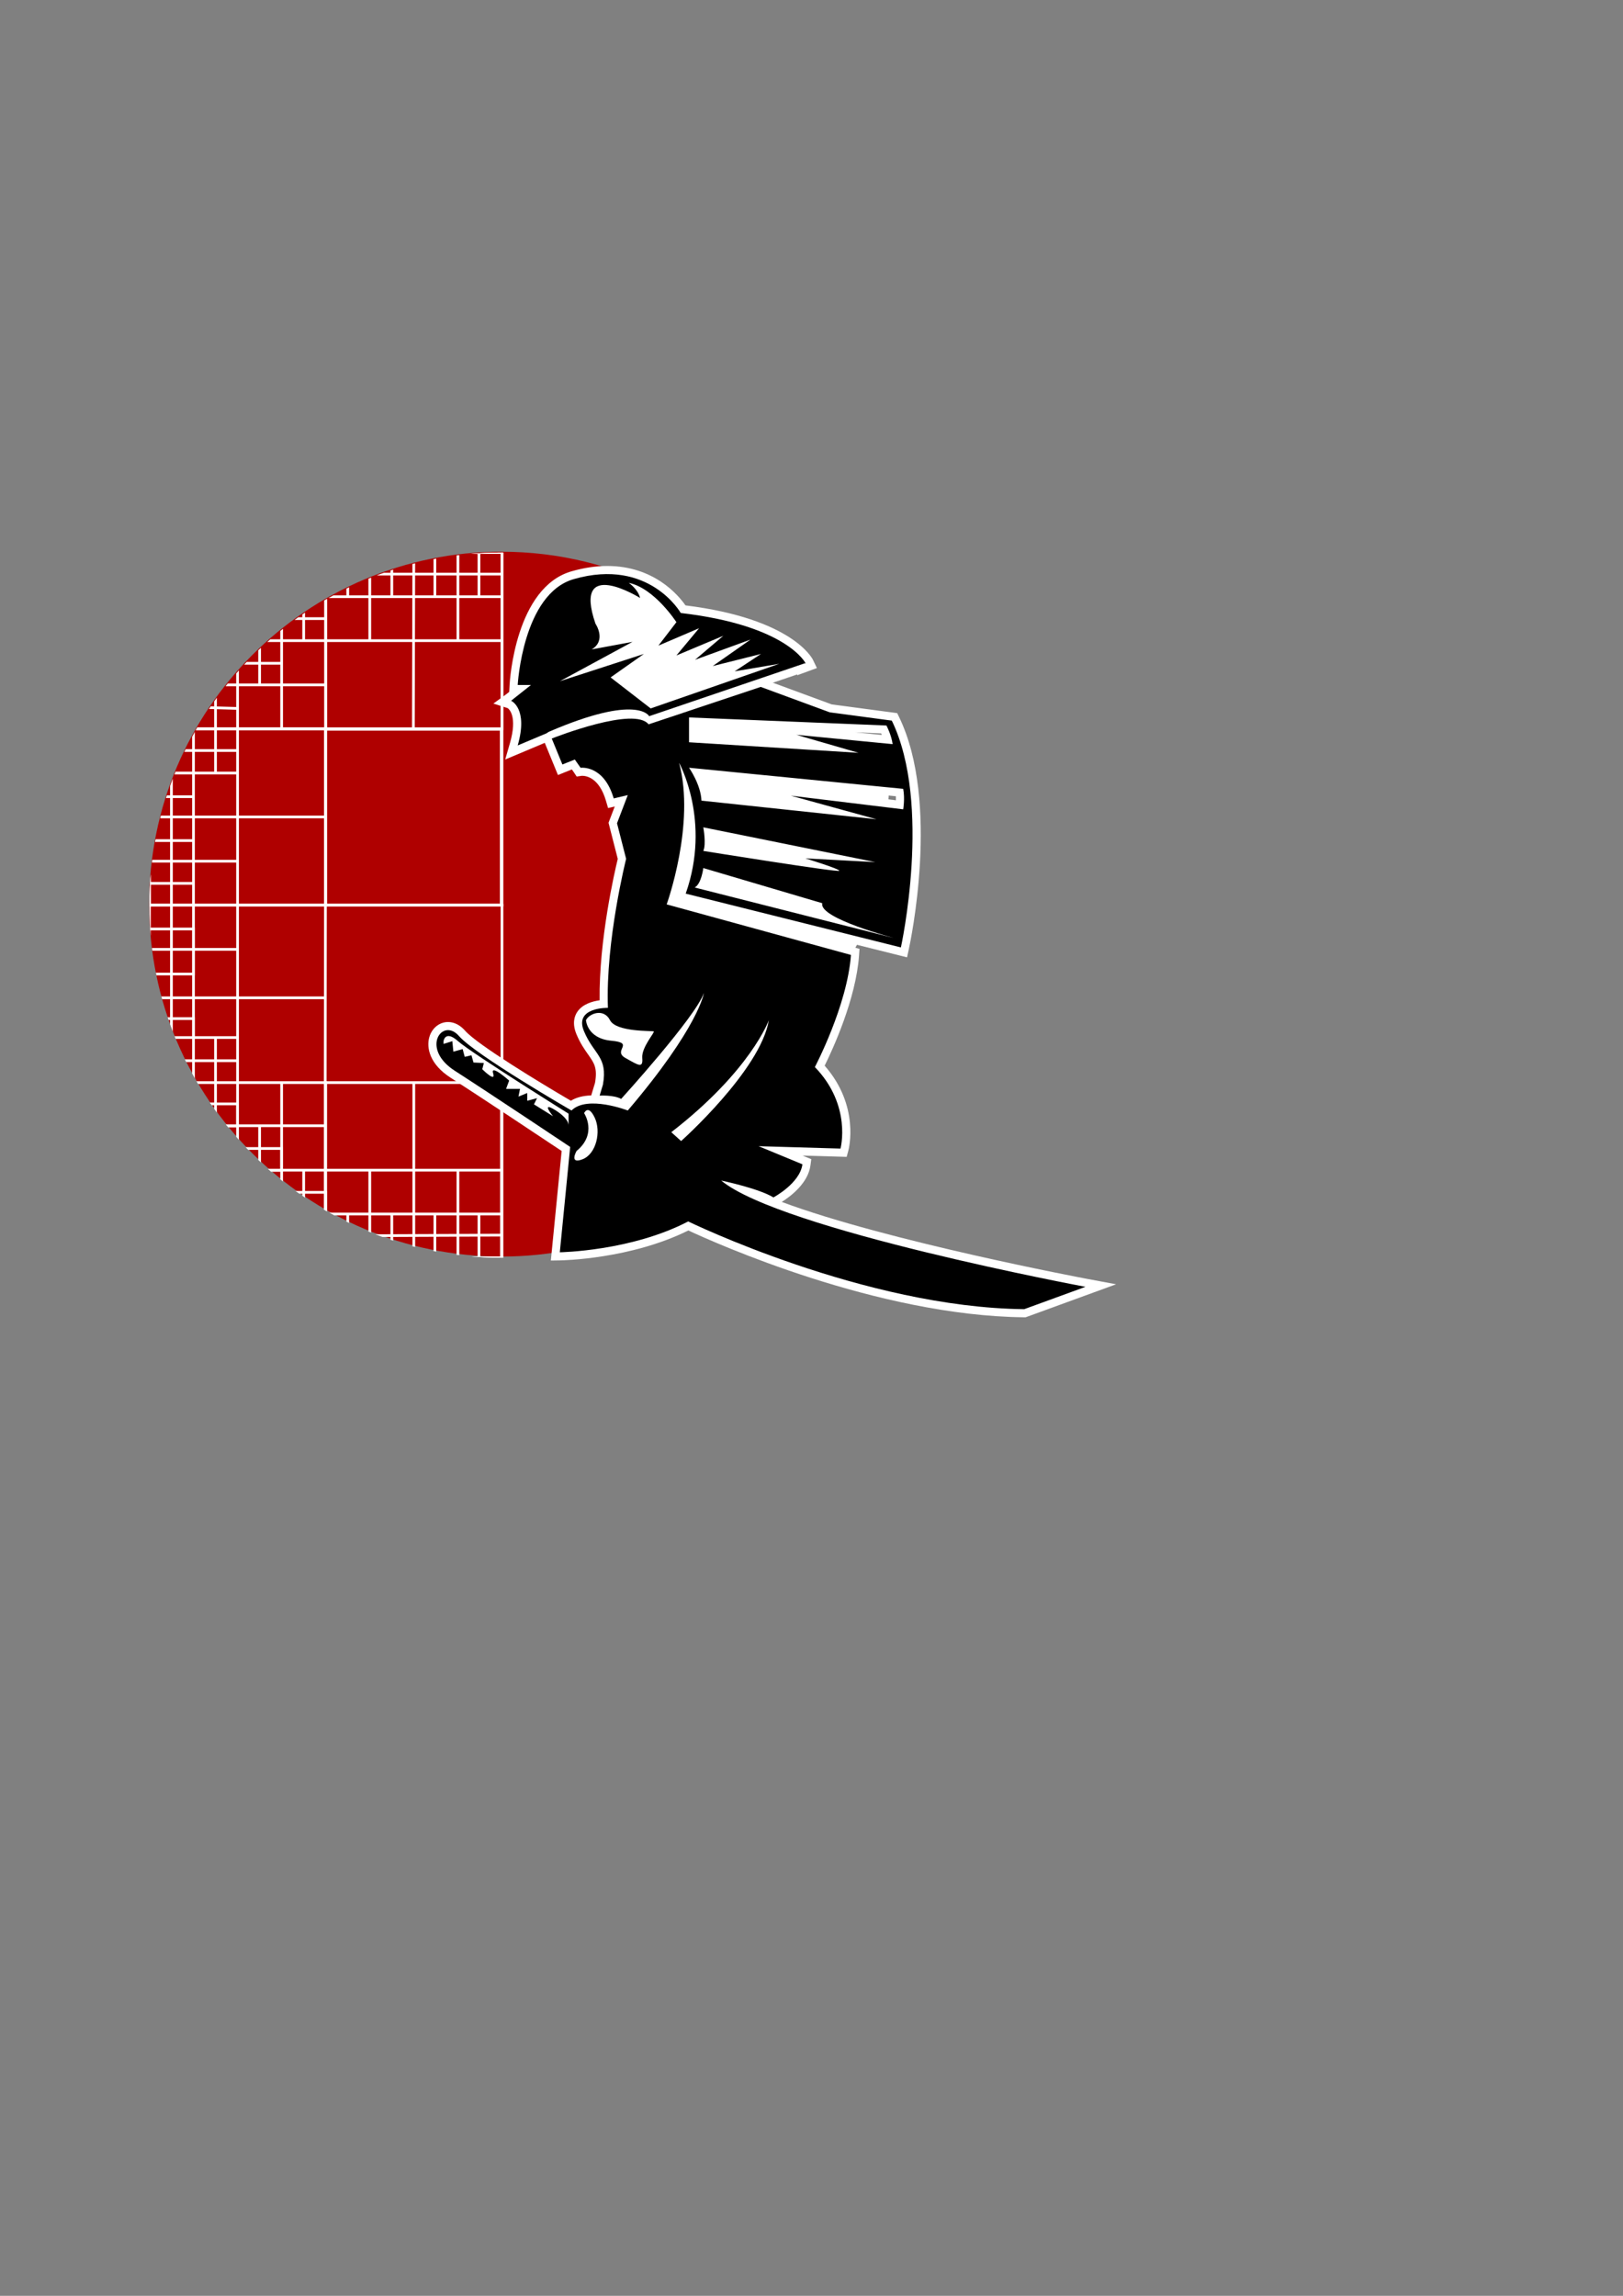 <?xml version="1.0" encoding="UTF-8" standalone="no"?>
<!-- Created with Inkscape (http://www.inkscape.org/) -->

<svg
   width="210mm"
   height="297mm"
   viewBox="0 0 210 297"
   version="1.1"
   id="svg834"
   inkscape:export-filename="logo.png"
   inkscape:export-xdpi="300"
   inkscape:export-ydpi="300"
   inkscape:version="1.2 (dc2aeda, 2022-05-15)"
   sodipodi:docname="logo.svg"
   xmlns:inkscape="http://www.inkscape.org/namespaces/inkscape"
   xmlns:sodipodi="http://sodipodi.sourceforge.net/DTD/sodipodi-0.dtd"
   xmlns="http://www.w3.org/2000/svg"
   xmlns:svg="http://www.w3.org/2000/svg">
  <rect x="0" y="0" width="210" height="297" fill="#808080" stroke="none"/>
  <sodipodi:namedview
     id="namedview836"
     pagecolor="#000000"
     bordercolor="#666666"
     borderopacity="1.0"
     inkscape:showpageshadow="2"
     inkscape:pageopacity="0"
     inkscape:pagecheckerboard="0"
     inkscape:deskcolor="#d1d1d1"
     inkscape:document-units="mm"
     showgrid="false"
     inkscape:zoom="0.73885628"
     inkscape:cx="205.04664"
     inkscape:cy="456.11036"
     inkscape:window-width="1512"
     inkscape:window-height="916"
     inkscape:window-x="0"
     inkscape:window-y="38"
     inkscape:window-maximized="1"
     inkscape:current-layer="layer1" />
  <defs
     id="defs831">
    <clipPath
       clipPathUnits="userSpaceOnUse"
       id="clipPath350">
      <path
         d="M 139,446 H 398 V 705 H 139 Z"
         id="path348" />
    </clipPath>
    <clipPath
       clipPathUnits="userSpaceOnUse"
       id="clipPath360">
      <path
         d="M 0,0 H 596 V 842 H 0 Z"
         id="path358" />
    </clipPath>
    <clipPath
       clipPathUnits="userSpaceOnUse"
       id="clipPath370">
      <path
         d="M 139,446 H 398 V 705 H 139 Z"
         id="path368" />
    </clipPath>
    <clipPath
       clipPathUnits="userSpaceOnUse"
       id="clipPath376">
      <path
         d="m 139.461,575.641 c 0,71.371 57.859,129.23 129.23,129.23 71.375,0 129.235,-57.859 129.235,-129.23 0,-27.688 -8.711,-53.34 -23.535,-74.371 -32.934,-2.004 -68.661,-4.34 -70.563,-3.692 -0.07,0.082 -0.105,0.106 -0.09,0.051 0.004,-0.02 0.043,-0.035 0.09,-0.051 1.199,-1.383 14.09,-21.414 23.996,-36.879 -17.719,-9.133 -37.82,-14.293 -59.133,-14.293 -71.371,0 -129.23,57.86 -129.23,129.235"
         id="path374" />
    </clipPath>
    <clipPath
       clipPathUnits="userSpaceOnUse"
       id="clipPath386">
      <path
         d="M 0,0 H 596 V 842 H 0 Z"
         id="path384" />
    </clipPath>
    <clipPath
       clipPathUnits="userSpaceOnUse"
       id="clipPath398">
      <path
         d="M 0,0 H 596 V 842 H 0 Z"
         id="path396" />
    </clipPath>
    <clipPath
       clipPathUnits="userSpaceOnUse"
       id="clipPath632">
      <path
         d="M 0,0 H 596 V 842 H 0 Z"
         id="path630" />
    </clipPath>
    <clipPath
       clipPathUnits="userSpaceOnUse"
       id="clipPath350-3">
      <path
         d="M 139,446 H 398 V 705 H 139 Z"
         id="path348-8" />
    </clipPath>
    <clipPath
       clipPathUnits="userSpaceOnUse"
       id="clipPath360-0">
      <path
         d="M 0,0 H 596 V 842 H 0 Z"
         id="path358-2" />
    </clipPath>
    <clipPath
       clipPathUnits="userSpaceOnUse"
       id="clipPath370-4">
      <path
         d="M 139,446 H 398 V 705 H 139 Z"
         id="path368-8" />
    </clipPath>
    <clipPath
       clipPathUnits="userSpaceOnUse"
       id="clipPath376-3">
      <path
         d="m 139.461,575.641 c 0,71.371 57.859,129.23 129.23,129.23 71.375,0 129.235,-57.859 129.235,-129.23 0,-27.688 -8.711,-53.34 -23.535,-74.371 -32.934,-2.004 -68.661,-4.34 -70.563,-3.692 -0.07,0.082 -0.105,0.106 -0.09,0.051 0.004,-0.02 0.043,-0.035 0.09,-0.051 1.199,-1.383 14.09,-21.414 23.996,-36.879 -17.719,-9.133 -37.82,-14.293 -59.133,-14.293 -71.371,0 -129.23,57.86 -129.23,129.235"
         id="path374-9" />
    </clipPath>
    <clipPath
       clipPathUnits="userSpaceOnUse"
       id="clipPath386-0">
      <path
         d="M 0,0 H 596 V 842 H 0 Z"
         id="path384-5" />
    </clipPath>
    <clipPath
       clipPathUnits="userSpaceOnUse"
       id="clipPath398-2">
      <path
         d="M 0,0 H 596 V 842 H 0 Z"
         id="path396-2" />
    </clipPath>
    <clipPath
       clipPathUnits="userSpaceOnUse"
       id="clipPath632-7">
      <path
         d="M 0,0 H 596 V 842 H 0 Z"
         id="path630-3" />
    </clipPath>
  </defs>
  <g
     inkscape:label="Calque 1"
     inkscape:groupmode="layer"
     id="layer1">
    <path
       d="m 77.286,89.427 c -0.025,0.029 -0.037,0.036 -0.032,0.018 0.001,-0.007 0.015,-0.012 0.032,-0.018 0.423,-0.488 4.971,-7.554 8.465,-13.009 -6.251,-3.223 -13.342,-5.044 -20.861,-5.044 -25.178,0 -45.589,20.412 -45.589,45.591 0,25.178 20.411,45.591 45.589,45.591 25.18,0 45.591,-20.413 45.591,-45.591 0,-9.768 -3.073,-18.817 -8.303,-26.236 C 90.561,90.023 77.957,89.199 77.286,89.427"
       style="display:inline;fill:#af0000;fill-opacity:1;fill-rule:nonzero;stroke:none;stroke-width:0.353"
       id="path342" />
    <g
       id="g344"
       style="display:inline"
       transform="matrix(0.353,0,0,0.353,-29.897,-86.107)">
      <g
         id="g346"
         clip-path="url(#clipPath350-3)">
        <g
           id="g352">
          <g
             id="g354">
            <g
               id="g356"
               clip-path="url(#clipPath360-0)">
              <g
                 id="g362" />
              <g
                 id="g364">
                <g
                   id="g366"
                   clip-path="url(#clipPath370-4)">
                  <g
                     id="g372"
                     clip-path="url(#clipPath376-3)">
                    <g
                       id="g378">
                      <g
                         id="g380">
                        <g
                           id="g382"
                           clip-path="url(#clipPath386-0)">
                          <g
                             id="g388">
                            <g
                               id="g390">
                              <g
                                 id="g392">
                                <g
                                   id="g394"
                                   clip-path="url(#clipPath398-2)">
                                <g
                                   id="g400">
                                <g
                                   id="g402"
                                   transform="scale(1,-1)">
                                <path
                                   d="m 139.461,-446.406 h 129.23 V -575.64 h -129.23 z"
                                   style="fill:none;stroke:#ffffff;stroke-width:1;stroke-linecap:butt;stroke-linejoin:miter;stroke-miterlimit:10;stroke-dasharray:none;stroke-opacity:1"
                                   id="path404" />
                                </g>
                                <g
                                   id="g406"
                                   transform="scale(1,-1)">
                                <path
                                   d="m 139.461,-575.641 h 129.23 v -129.234 h -129.23 z"
                                   style="fill:none;stroke:#ffffff;stroke-width:1;stroke-linecap:butt;stroke-linejoin:miter;stroke-miterlimit:10;stroke-dasharray:none;stroke-opacity:1"
                                   id="path408" />
                                </g>
                                <g
                                   id="g410"
                                   transform="scale(1,-1)">
                                <path
                                   d="m 139.461,-446.406 h 64.613 v -64.613 h -64.613 z"
                                   style="fill:none;stroke:#ffffff;stroke-width:1;stroke-linecap:butt;stroke-linejoin:miter;stroke-miterlimit:10;stroke-dasharray:none;stroke-opacity:1"
                                   id="path412" />
                                </g>
                                <g
                                   id="g414"
                                   transform="scale(1,-1)">
                                <path
                                   d="m 204.074,-446.406 h 64.594 v -64.59 h -64.594 z"
                                   style="fill:none;stroke:#ffffff;stroke-width:1;stroke-linecap:butt;stroke-linejoin:miter;stroke-miterlimit:10;stroke-dasharray:none;stroke-opacity:1"
                                   id="path416" />
                                </g>
                                <g
                                   id="g418"
                                   transform="scale(1,-1)">
                                <path
                                   d="m 139.461,-511.02 h 64.613 v -64.617 h -64.613 z"
                                   style="fill:none;stroke:#ffffff;stroke-width:1;stroke-linecap:butt;stroke-linejoin:miter;stroke-miterlimit:10;stroke-dasharray:none;stroke-opacity:1"
                                   id="path420" />
                                </g>
                                <g
                                   id="g422"
                                   transform="scale(1,-1)">
                                <path
                                   d="m 203.984,-511.191 h 64.445 v -64.445 h -64.445 z"
                                   style="fill:none;stroke:#ffffff;stroke-width:1;stroke-linecap:butt;stroke-linejoin:miter;stroke-miterlimit:10;stroke-dasharray:none;stroke-opacity:1"
                                   id="path424" />
                                </g>
                                <g
                                   id="g426"
                                   transform="scale(1,-1)">
                                <path
                                   d="m 139.461,-640.676 h 64.613 v -64.199 h -64.613 z"
                                   style="fill:none;stroke:#ffffff;stroke-width:1;stroke-linecap:butt;stroke-linejoin:miter;stroke-miterlimit:10;stroke-dasharray:none;stroke-opacity:1"
                                   id="path428" />
                                </g>
                                <g
                                   id="g430"
                                   transform="scale(1,-1)">
                                <path
                                   d="m 203.898,-640.676 h 64.617 v -64.199 h -64.617 z"
                                   style="fill:none;stroke:#ffffff;stroke-width:1;stroke-linecap:butt;stroke-linejoin:miter;stroke-miterlimit:10;stroke-dasharray:none;stroke-opacity:1"
                                   id="path432" />
                                </g>
                                <g
                                   id="g434"
                                   transform="scale(1,-1)">
                                <path
                                   d="m 203.984,-575.637 -0.086,-65.039"
                                   style="fill:none;stroke:#ffffff;stroke-width:1;stroke-linecap:butt;stroke-linejoin:miter;stroke-miterlimit:10;stroke-dasharray:none;stroke-opacity:1"
                                   id="path436" />
                                </g>
                                <g
                                   id="g438"
                                   transform="scale(1,-1)">
                                <path
                                   d="m 171.766,-704.875 v 258.469"
                                   style="fill:none;stroke:#ffffff;stroke-width:1;stroke-linecap:butt;stroke-linejoin:miter;stroke-miterlimit:10;stroke-dasharray:none;stroke-opacity:1"
                                   id="path440" />
                                </g>
                                <g
                                   id="g442"
                                   transform="scale(1,-1)">
                                <path
                                   d="m 236.371,-446.406 -0.164,-64.785"
                                   style="fill:none;stroke:#ffffff;stroke-width:1;stroke-linecap:butt;stroke-linejoin:miter;stroke-miterlimit:10;stroke-dasharray:none;stroke-opacity:1"
                                   id="path444" />
                                </g>
                                <g
                                   id="g446"
                                   transform="scale(1,-1)">
                                <path
                                   d="m 236.371,-704.875 v 64.199"
                                   style="fill:none;stroke:#ffffff;stroke-width:1;stroke-linecap:butt;stroke-linejoin:miter;stroke-miterlimit:10;stroke-dasharray:none;stroke-opacity:1"
                                   id="path448" />
                                </g>
                                <g
                                   id="g450"
                                   transform="scale(1,-1)">
                                <path
                                   d="M 268.43,-478.703 H 139.457"
                                   style="fill:none;stroke:#ffffff;stroke-width:1;stroke-linecap:butt;stroke-linejoin:miter;stroke-miterlimit:10;stroke-dasharray:none;stroke-opacity:1"
                                   id="path452" />
                                </g>
                                <g
                                   id="g454"
                                   transform="scale(1,-1)">
                                <path
                                   d="m 139.461,-543.328 h 64.613"
                                   style="fill:none;stroke:#ffffff;stroke-width:1;stroke-linecap:butt;stroke-linejoin:miter;stroke-miterlimit:10;stroke-dasharray:none;stroke-opacity:1"
                                   id="path456" />
                                </g>
                                <g
                                   id="g458"
                                   transform="scale(1,-1)">
                                <path
                                   d="m 139.457,-609.602 h 64.617"
                                   style="fill:none;stroke:#ffffff;stroke-width:1;stroke-linecap:butt;stroke-linejoin:miter;stroke-miterlimit:10;stroke-dasharray:none;stroke-opacity:1"
                                   id="path460" />
                                </g>
                                <g
                                   id="g462"
                                   transform="scale(1,-1)">
                                <path
                                   d="M 139.461,-672.773 H 268.43"
                                   style="fill:none;stroke:#ffffff;stroke-width:1;stroke-linecap:butt;stroke-linejoin:miter;stroke-miterlimit:10;stroke-dasharray:none;stroke-opacity:1"
                                   id="path464" />
                                </g>
                                <g
                                   id="g466"
                                   transform="scale(1,-1)">
                                <path
                                   d="M 155.613,-446.406 V -704.875"
                                   style="fill:none;stroke:#ffffff;stroke-width:1;stroke-linecap:butt;stroke-linejoin:miter;stroke-miterlimit:10;stroke-dasharray:none;stroke-opacity:1"
                                   id="path468" />
                                </g>
                                <g
                                   id="g470"
                                   transform="scale(1,-1)">
                                <path
                                   d="m 187.922,-446.406 v -64.59"
                                   style="fill:none;stroke:#ffffff;stroke-width:1;stroke-linecap:butt;stroke-linejoin:miter;stroke-miterlimit:10;stroke-dasharray:none;stroke-opacity:1"
                                   id="path472" />
                                </g>
                                <g
                                   id="g474"
                                   transform="scale(1,-1)">
                                <path
                                   d="m 187.922,-640.52 v -64.589"
                                   style="fill:none;stroke:#ffffff;stroke-width:1;stroke-linecap:butt;stroke-linejoin:miter;stroke-miterlimit:10;stroke-dasharray:none;stroke-opacity:1"
                                   id="path476" />
                                </g>
                                <g
                                   id="g478"
                                   transform="scale(1,-1)">
                                <path
                                   d="m 220.23,-446.406 v -32.391"
                                   style="fill:none;stroke:#ffffff;stroke-width:1;stroke-linecap:butt;stroke-linejoin:miter;stroke-miterlimit:10;stroke-dasharray:none;stroke-opacity:1"
                                   id="path480" />
                                </g>
                                <g
                                   id="g482"
                                   transform="scale(1,-1)">
                                <path
                                   d="m 220.23,-672.566 v -32.309"
                                   style="fill:none;stroke:#ffffff;stroke-width:1;stroke-linecap:butt;stroke-linejoin:miter;stroke-miterlimit:10;stroke-dasharray:none;stroke-opacity:1"
                                   id="path484" />
                                </g>
                                <g
                                   id="g486"
                                   transform="scale(1,-1)">
                                <path
                                   d="m 252.543,-446.406 v -32.297"
                                   style="fill:none;stroke:#ffffff;stroke-width:1;stroke-linecap:butt;stroke-linejoin:miter;stroke-miterlimit:10;stroke-dasharray:none;stroke-opacity:1"
                                   id="path488" />
                                </g>
                                <g
                                   id="g490"
                                   transform="scale(1,-1)">
                                <path
                                   d="m 252.543,-672.773 v -32.102"
                                   style="fill:none;stroke:#ffffff;stroke-width:1;stroke-linecap:butt;stroke-linejoin:miter;stroke-miterlimit:10;stroke-dasharray:none;stroke-opacity:1"
                                   id="path492" />
                                </g>
                                <g
                                   id="g494"
                                   transform="scale(1,-1)">
                                <path
                                   d="M 139.457,-462.602 H 268.691"
                                   style="fill:none;stroke:#ffffff;stroke-width:1;stroke-linecap:butt;stroke-linejoin:miter;stroke-miterlimit:10;stroke-dasharray:none;stroke-opacity:1"
                                   id="path496" />
                                </g>
                                <g
                                   id="g498"
                                   transform="scale(1,-1)">
                                <path
                                   d="m 139.457,-494.914 h 64.617"
                                   style="fill:none;stroke:#ffffff;stroke-width:1;stroke-linecap:butt;stroke-linejoin:miter;stroke-miterlimit:10;stroke-dasharray:none;stroke-opacity:1"
                                   id="path500" />
                                </g>
                                <g
                                   id="g502"
                                   transform="scale(1,-1)">
                                <path
                                   d="m 139.457,-527.227 h 32.309"
                                   style="fill:none;stroke:#ffffff;stroke-width:1;stroke-linecap:butt;stroke-linejoin:miter;stroke-miterlimit:10;stroke-dasharray:none;stroke-opacity:1"
                                   id="path504" />
                                </g>
                                <g
                                   id="g506"
                                   transform="scale(1,-1)">
                                <path
                                   d="m 139.461,-559.539 h 32.305"
                                   style="fill:none;stroke:#ffffff;stroke-width:1;stroke-linecap:butt;stroke-linejoin:miter;stroke-miterlimit:10;stroke-dasharray:none;stroke-opacity:1"
                                   id="path508" />
                                </g>
                                <g
                                   id="g510"
                                   transform="scale(1,-1)">
                                <path
                                   d="m 139.457,-591.852 h 32.309"
                                   style="fill:none;stroke:#ffffff;stroke-width:1;stroke-linecap:butt;stroke-linejoin:miter;stroke-miterlimit:10;stroke-dasharray:none;stroke-opacity:1"
                                   id="path512" />
                                </g>
                                <g
                                   id="g514"
                                   transform="scale(1,-1)">
                                <path
                                   d="m 139.457,-656.477 h 64.441"
                                   style="fill:none;stroke:#ffffff;stroke-width:1;stroke-linecap:butt;stroke-linejoin:miter;stroke-miterlimit:10;stroke-dasharray:none;stroke-opacity:1"
                                   id="path516" />
                                </g>
                                <g
                                   id="g518"
                                   transform="scale(1,-1)">
                                <path
                                   d="m 171.77,-688.824 h 96.921"
                                   style="fill:none;stroke:#ffffff;stroke-width:1;stroke-linecap:butt;stroke-linejoin:miter;stroke-miterlimit:10;stroke-dasharray:none;stroke-opacity:1"
                                   id="path520" />
                                </g>
                                <g
                                   id="g522"
                                   transform="scale(1,-1)">
                                <path
                                   d="m 147.535,-640.676 v 129.485"
                                   style="fill:none;stroke:#ffffff;stroke-width:1;stroke-linecap:butt;stroke-linejoin:miter;stroke-miterlimit:10;stroke-dasharray:none;stroke-opacity:1"
                                   id="path524" />
                                </g>
                                <g
                                   id="g526"
                                   transform="scale(1,-1)">
                                <path
                                   d="m 196,-462.555 v -16.144"
                                   style="fill:none;stroke:#ffffff;stroke-width:1;stroke-linecap:butt;stroke-linejoin:miter;stroke-miterlimit:10;stroke-dasharray:none;stroke-opacity:1"
                                   id="path528" />
                                </g>
                                <g
                                   id="g530"
                                   transform="scale(1,-1)">
                                <path
                                   d="m 163.691,-478.703 v -48.524"
                                   style="fill:none;stroke:#ffffff;stroke-width:1;stroke-linecap:butt;stroke-linejoin:miter;stroke-miterlimit:10;stroke-dasharray:none;stroke-opacity:1"
                                   id="path532" />
                                </g>
                                <g
                                   id="g534"
                                   transform="scale(1,-1)">
                                <path
                                   d="m 179.848,-494.914 v 32.312"
                                   style="fill:none;stroke:#ffffff;stroke-width:1;stroke-linecap:butt;stroke-linejoin:miter;stroke-miterlimit:10;stroke-dasharray:none;stroke-opacity:1"
                                   id="path536" />
                                </g>
                                <g
                                   id="g538"
                                   transform="scale(1,-1)">
                                <path
                                   d="m 212.156,-462.555 v 16.149"
                                   style="fill:none;stroke:#ffffff;stroke-width:1;stroke-linecap:butt;stroke-linejoin:miter;stroke-miterlimit:10;stroke-dasharray:none;stroke-opacity:1"
                                   id="path540" />
                                </g>
                                <g
                                   id="g542"
                                   transform="scale(1,-1)">
                                <path
                                   d="m 228.309,-462.602 v 16.196"
                                   style="fill:none;stroke:#ffffff;stroke-width:1;stroke-linecap:butt;stroke-linejoin:miter;stroke-miterlimit:10;stroke-dasharray:none;stroke-opacity:1"
                                   id="path544" />
                                </g>
                                <g
                                   id="g546"
                                   transform="scale(1,-1)">
                                <path
                                   d="m 244.098,-462.602 v 16.196"
                                   style="fill:none;stroke:#ffffff;stroke-width:1;stroke-linecap:butt;stroke-linejoin:miter;stroke-miterlimit:10;stroke-dasharray:none;stroke-opacity:1"
                                   id="path548" />
                                </g>
                                <g
                                   id="g550"
                                   transform="scale(1,-1)">
                                <path
                                   d="m 260.254,-462.602 v 15.922"
                                   style="fill:none;stroke:#ffffff;stroke-width:1;stroke-linecap:butt;stroke-linejoin:miter;stroke-miterlimit:10;stroke-dasharray:none;stroke-opacity:1"
                                   id="path552" />
                                </g>
                                <g
                                   id="g554"
                                   transform="scale(1,-1)">
                                <path
                                   d="m 163.691,-624.164 v -48.652"
                                   style="fill:none;stroke:#ffffff;stroke-width:1;stroke-linecap:butt;stroke-linejoin:miter;stroke-miterlimit:10;stroke-dasharray:none;stroke-opacity:1"
                                   id="path556" />
                                </g>
                                <g
                                   id="g558"
                                   transform="scale(1,-1)">
                                <path
                                   d="m 179.848,-656.605 v -32.219"
                                   style="fill:none;stroke:#ffffff;stroke-width:1;stroke-linecap:butt;stroke-linejoin:miter;stroke-miterlimit:10;stroke-dasharray:none;stroke-opacity:1"
                                   id="path560" />
                                </g>
                                <g
                                   id="g562"
                                   transform="scale(1,-1)">
                                <path
                                   d="m 196,-672.816 v -16.145"
                                   style="fill:none;stroke:#ffffff;stroke-width:1;stroke-linecap:butt;stroke-linejoin:miter;stroke-miterlimit:10;stroke-dasharray:none;stroke-opacity:1"
                                   id="path564" />
                                </g>
                                <g
                                   id="g566"
                                   transform="scale(1,-1)">
                                <path
                                   d="m 212.156,-688.961 v -16.148"
                                   style="fill:none;stroke:#ffffff;stroke-width:1;stroke-linecap:butt;stroke-linejoin:miter;stroke-miterlimit:10;stroke-dasharray:none;stroke-opacity:1"
                                   id="path568" />
                                </g>
                                <g
                                   id="g570"
                                   transform="scale(1,-1)">
                                <path
                                   d="m 228.309,-688.824 v -16.051"
                                   style="fill:none;stroke:#ffffff;stroke-width:1;stroke-linecap:butt;stroke-linejoin:miter;stroke-miterlimit:10;stroke-dasharray:none;stroke-opacity:1"
                                   id="path572" />
                                </g>
                                <g
                                   id="g574"
                                   transform="scale(1,-1)">
                                <path
                                   d="m 244.098,-688.961 v -16.148"
                                   style="fill:none;stroke:#ffffff;stroke-width:1;stroke-linecap:butt;stroke-linejoin:miter;stroke-miterlimit:10;stroke-dasharray:none;stroke-opacity:1"
                                   id="path576" />
                                </g>
                                <g
                                   id="g578"
                                   transform="scale(1,-1)">
                                <path
                                   d="m 260.254,-688.961 v -16.148"
                                   style="fill:none;stroke:#ffffff;stroke-width:1;stroke-linecap:butt;stroke-linejoin:miter;stroke-miterlimit:10;stroke-dasharray:none;stroke-opacity:1"
                                   id="path580" />
                                </g>
                                <g
                                   id="g582"
                                   transform="scale(1,-1)">
                                <path
                                   d="m 204.074,-454.32 h 64.617"
                                   style="fill:none;stroke:#ffffff;stroke-width:1;stroke-linecap:butt;stroke-linejoin:miter;stroke-miterlimit:10;stroke-dasharray:none;stroke-opacity:1"
                                   id="path584" />
                                </g>
                                <g
                                   id="g586"
                                   transform="scale(1,-1)">
                                <path
                                   d="m 171.766,-470.629 h 32.308"
                                   style="fill:none;stroke:#ffffff;stroke-width:1;stroke-linecap:butt;stroke-linejoin:miter;stroke-miterlimit:10;stroke-dasharray:none;stroke-opacity:1"
                                   id="path588" />
                                </g>
                                <g
                                   id="g590"
                                   transform="scale(1,-1)">
                                <path
                                   d="m 155.613,-487 h 32.309"
                                   style="fill:none;stroke:#ffffff;stroke-width:1;stroke-linecap:butt;stroke-linejoin:miter;stroke-miterlimit:10;stroke-dasharray:none;stroke-opacity:1"
                                   id="path592" />
                                </g>
                                <g
                                   id="g594"
                                   transform="scale(1,-1)">
                                <path
                                   d="m 155.613,-503.09 16.157,-0.461"
                                   style="fill:none;stroke:#ffffff;stroke-width:1;stroke-linecap:butt;stroke-linejoin:miter;stroke-miterlimit:10;stroke-dasharray:none;stroke-opacity:1"
                                   id="path596" />
                                </g>
                                <g
                                   id="g598"
                                   transform="scale(1,-1)">
                                <path
                                   d="M 139.461,-518.965 H 171.77"
                                   style="fill:none;stroke:#ffffff;stroke-width:1;stroke-linecap:butt;stroke-linejoin:miter;stroke-miterlimit:10;stroke-dasharray:none;stroke-opacity:1"
                                   id="path600" />
                                </g>
                                <g
                                   id="g602"
                                   transform="scale(1,-1)">
                                <path
                                   d="m 139.457,-535.902 h 16.156"
                                   style="fill:none;stroke:#ffffff;stroke-width:1;stroke-linecap:butt;stroke-linejoin:miter;stroke-miterlimit:10;stroke-dasharray:none;stroke-opacity:1"
                                   id="path604" />
                                </g>
                                <g
                                   id="g606"
                                   transform="scale(1,-1)">
                                <path
                                   d="m 139.461,-551.988 h 16.152"
                                   style="fill:none;stroke:#ffffff;stroke-width:1;stroke-linecap:butt;stroke-linejoin:miter;stroke-miterlimit:10;stroke-dasharray:none;stroke-opacity:1"
                                   id="path608" />
                                </g>
                                <g
                                   id="g610"
                                   transform="scale(1,-1)">
                                <path
                                   d="m 139.457,-567.656 h 16.156"
                                   style="fill:none;stroke:#ffffff;stroke-width:1;stroke-linecap:butt;stroke-linejoin:miter;stroke-miterlimit:10;stroke-dasharray:none;stroke-opacity:1"
                                   id="path612" />
                                </g>
                                <g
                                   id="g614"
                                   transform="scale(1,-1)">
                                <path
                                   d="m 139.457,-584.379 h 16.156 v -16.512 h -16.156 v -16.32 h 16.156 v -6.953 h 16.153 -32.309"
                                   style="fill:none;stroke:#ffffff;stroke-width:1;stroke-linecap:butt;stroke-linejoin:miter;stroke-miterlimit:10;stroke-dasharray:none;stroke-opacity:1"
                                   id="path616" />
                                </g>
                                <g
                                   id="g618"
                                   transform="scale(1,-1)">
                                <path
                                   d="m 171.766,-632.645 h -32.309 v -8.031 h 16.156 v -7.812 h 16.153 v -8.117 h -16.153 v -8.215 h 32.309 v -7.996 H 171.68 l 0.09,-8.075 h 32.304 l -0.133,-15.957 64.75,0.274"
                                   style="fill:none;stroke:#ffffff;stroke-width:1;stroke-linecap:butt;stroke-linejoin:miter;stroke-miterlimit:10;stroke-dasharray:none;stroke-opacity:1"
                                   id="path620" />
                                </g>
                                </g>
                                </g>
                              </g>
                            </g>
                          </g>
                        </g>
                      </g>
                    </g>
                  </g>
                </g>
              </g>
            </g>
          </g>
        </g>
      </g>
    </g>
    <g
       id="g622"
       style="display:inline"
       transform="matrix(0.353,0,0,0.353,-29.897,-86.107)">
      <g
         id="g624">
        <g
           id="g626">
          <g
             id="g628"
             clip-path="url(#clipPath632-7)">
            <g
               id="g634">
              <path
                 d="m 407.902,513.262 c -0.074,-0.196 -0.148,-0.379 -0.222,-0.555 l -9.563,-0.391 z m -31.976,2.121 0.754,-3.942 -36.453,-1.492 v 3.211 z m -2.024,22.383 1.028,-5.196 38.148,4.637 c 0.012,-0.461 0.012,-0.953 -0.008,-1.465 l -70.488,-6.945 c 0.77,1.719 1.496,3.734 1.895,5.84 z m -27.957,15.55 c 10.489,1.672 23.895,3.762 33.578,5.18 l 0.149,-0.816 -33.742,-6.825 c 0.043,0.801 0.058,1.637 0.015,2.461 m 37.532,23.989 c -0.008,-0.016 -0.012,-0.032 -0.02,-0.047 l -38.715,-11.442 c -0.144,0.5 -0.316,1.02 -0.523,1.536 z m 76.609,149.379 C 406.215,726.125 346.664,699.375 337,694.863 c -21.051,10.465 -45.992,10.953 -47.062,10.969 l -3.333,0.051 3.957,-40.149 c -6.156,-4.101 -29.828,-19.859 -40.769,-26.894 -7.496,-4.82 -8.902,-10.848 -7.715,-14.887 0.961,-3.277 3.711,-5.48 6.844,-5.48 2.242,0 4.461,1.129 6.242,3.172 4.449,5.121 28.047,19.417 38.777,25.679 1.973,-1.211 4.473,-1.863 7.461,-1.949 l 1.403,-4.645 c 0.922,-5.445 -0.313,-7.195 -2.535,-10.347 -1.297,-1.836 -2.907,-4.117 -4.293,-7.469 -1.622,-3.926 -0.723,-6.605 0.316,-8.16 1.887,-2.824 5.492,-3.863 8.187,-4.242 -0.265,-22.192 5.512,-47.129 6.653,-51.821 l -3.387,-13.238 2.277,-5.957 -2.437,0.574 -0.793,-2.703 c -2.477,-8.461 -7.254,-9.121 -8.66,-9.121 -0.125,0 -0.211,0.008 -0.254,0.012 l -1.809,0.258 -0.992,-1.504 -0.773,-1.102 -5.098,2.039 -6.164,-15.023 2.805,-1.106 c 1.945,-0.769 19.324,-7.504 30.011,-7.504 3.125,0 5.524,0.563 7.246,1.704 l 40.481,-13.508 25.961,9.562 24.008,3.203 0.699,1.442 c 15.141,31.207 4.047,82.871 3.566,85.054 l -0.656,2.993 -69.211,-17.305 51.789,14.211 -0.176,2.433 c -1.14,16.012 -9.683,34.473 -12.597,40.372 12.926,14.718 8.859,30.468 8.672,31.156 l -0.614,2.262 -16.156,-0.469 3.188,1.316 -0.297,2.262 c -0.856,6.57 -7.332,11.402 -10.516,13.406 38.633,14.41 110.969,28.016 111.867,28.184 l 10.676,1.996 -33.16,12.098 z"
                 style="fill:#ffffff;fill-opacity:1;fill-rule:nonzero;stroke:none"
                 id="path636" />
              <path
                 d="m 415.758,533.02 c 0.68,3.64 0,7.507 0,7.507 l -41.188,-5.004 31.403,8.645 -64.168,-6.824 c -0.227,-5.918 -4.551,-12.059 -4.551,-12.059 z m -78.504,-26.168 72.359,2.957 c 0,0 1.821,3.414 2.274,6.828 l -35.27,-3.414 22.754,6.597 -62.117,-3.867 z m 5.234,40.273 63.028,12.746 -25.625,-1.367 c 0,0 12.656,3.867 12.429,4.551 -0.226,0.683 -49.832,-7.282 -49.832,-7.282 1.137,-2.503 0,-8.648 0,-8.648 m -3.164,22.051 c 2.461,-1.293 3.164,-7.129 3.164,-7.129 l 43.614,12.891 c -1.477,5.55 26.773,12.89 26.773,12.89 z m 9.731,107.398 c 0,0 13.679,2.84 19.14,6.18 0,0 9.707,-5.156 10.621,-12.133 l -16.062,-6.641 30.016,0.875 c 0,0 4.277,-15.773 -9.387,-29.878 0,0 11.894,-22.547 13.219,-41.082 l -67.54,-18.532 c 0,0 10.618,-29.425 4.551,-51.875 0,0 11.832,21.235 2.426,47.93 l 78.875,19.719 c 0,0 11.531,-52.481 -3.336,-83.121 l -22.754,-3.036 -25.289,-9.316 -41.105,13.719 c -5.196,-6.645 -34.035,4.629 -35.492,5.203 l 3.902,9.508 4.551,-1.821 2.121,3.036 c 0,0 8.496,-1.215 12.136,11.222 l 5.157,-1.215 -3.946,10.317 3.34,13.043 c 0,0 -7.586,30.035 -6.676,54.605 0,0 -12.437,-0.301 -8.796,8.496 3.64,8.797 8.796,9.246 6.976,19.637 l -1.215,4.027 c 0,0 5.16,-0.304 7.891,1.211 0,0 27.301,-30.031 30.336,-38.828 0,0 -1.82,12.438 -27.91,43.078 0,0 -14.864,-5.765 -20.629,0 0,0 -35.192,-20.328 -41.258,-27.304 -6.066,-6.977 -14.258,4.55 -1.516,12.742 12.743,8.191 42.293,27.91 42.293,27.91 l -3.804,38.609 c 0,0 26.129,-0.386 47.058,-11.308 0,0 64.617,31.551 123.168,32.156 l 22.449,-8.191 c 0,0 -111.699,-20.856 -133.511,-38.942"
                 style="fill:#ffffff;fill-opacity:1;fill-rule:nonzero;stroke:none"
                 id="path638" />
              <path
                 d="m 320.703,482.594 8.235,-10.731 c -1.407,-1.886 -3.532,-4.406 -6.012,-6.613 l 1.054,4.215 -6.23,-3.863 c -1.941,-1.204 -7.781,-4.329 -11.473,-4.329 -0.879,0 -1.449,0.18 -1.703,0.536 -0.238,0.332 -1.293,2.343 1.09,9.402 0.598,0.996 1.965,3.625 1.742,6.609 l 8.598,-1.59 1.824,5.165 1.957,-0.633 z m 3.043,17.621 29.563,-10.262 -0.258,-0.648 -6.395,1.605 -1.816,-3.98 -4.36,1.582 -2.074,-3.567 -4.633,1.942 -3.433,-4.645 0.402,-0.48 -8.613,3.679 0.289,0.579 -8.906,6.277 z m -52.144,16.074 c 2.851,-9.871 -0.348,-12.519 -0.809,-12.844 l -5.254,-1.675 4.645,-3.368 1.16,-0.918 0.144,-2.675 c 0.078,-1.457 2.172,-35.711 22.789,-41.532 4.481,-1.281 8.864,-1.929 13.012,-1.929 17.059,0 26.008,10.632 28.668,14.445 39.078,4.859 46.457,19.383 46.754,20.008 l 1.41,2.949 -7.203,2.641 v -0.297 l -55.785,18.961 -1.031,-2.082 c -0.282,-0.231 -1.54,-1.067 -5.02,-1.067 -4.375,0 -12.742,1.367 -27.812,7.844 l -0.817,0.543 -16.582,6.98 z"
                 style="fill:#ffffff;fill-opacity:1;fill-rule:nonzero;stroke:none"
                 id="path640" />
              <path
                 d="m 323.199,503.551 -14.695,-11.367 12.199,-8.594 -30.773,9.98 26.617,-14.418 -14.973,2.774 c 5.547,-3.328 1.387,-9.426 1.387,-9.426 -8.594,-24.953 16.355,-9.426 16.355,-9.426 -0.832,-3.328 -4.156,-5.547 -4.156,-5.547 9.426,1.942 17.465,14.418 17.465,14.418 l -6.598,8.594 14.914,-6.375 -8.316,9.981 17.187,-7.207 -10.347,8.781 20.332,-7.399 -13.863,9.707 17.687,-4.437 -9.648,6.375 16.355,-2.77 z m 56.828,-16.469 c 0,0 -6.672,-13.953 -45.808,-18.504 0,0 -11.528,-20.328 -39.133,-12.437 -18.809,5.308 -20.629,38.828 -20.629,38.828 h 4.852 l -7.278,5.765 c 0,0 6.367,2.731 2.426,16.379 l 10.582,-4.453 0.809,-0.535 c 32.656,-14.09 36.793,-5.727 36.793,-5.727 l 56.968,-19.359 0.282,-0.094 v 0.188 z"
                 style="fill:#ffffff;fill-opacity:1;fill-rule:nonzero;stroke:none"
                 id="path642" />
              <path
                 d="m 296.652,463.746 -11.054,36.469 35.976,16.902 6,69.754 c 0,0 66.719,12.367 66.719,11.805 0,-0.563 14.105,-25.488 13.609,-26.047 -0.492,-0.567 3.067,-39.711 2.692,-41.406 -0.375,-1.7 -25.164,-20.832 -25.512,-22.414 -0.348,-1.586 -31.531,-10.301 -31.773,-9.692 -0.247,0.61 14.879,-12.418 14.437,-13.398 -0.441,-0.985 -38.808,-11.289 -38.808,-11.289 l 1.816,-4.313 -7.961,-8.844 -19.77,-2.398 z"
                 style="fill:#ffffff;fill-opacity:1;fill-rule:nonzero;stroke:none"
                 id="path644" />
              <path
                 d="m 415.758,533.02 c 0.68,3.64 0,7.507 0,7.507 l -41.188,-5.004 31.403,8.645 -64.168,-6.824 c -0.227,-5.918 -4.551,-12.059 -4.551,-12.059 z m -78.504,-26.168 72.359,2.957 c 0,0 1.821,3.414 2.274,6.828 l -35.27,-3.414 22.754,6.597 -62.117,-3.867 z m 5.234,40.273 63.028,12.746 -25.625,-1.367 c 0,0 12.656,3.867 12.429,4.551 -0.226,0.683 -49.832,-7.282 -49.832,-7.282 1.137,-2.503 0,-8.648 0,-8.648 m -3.164,22.051 c 2.461,-1.293 3.164,-7.129 3.164,-7.129 l 43.614,12.891 c -1.477,5.55 26.773,12.89 26.773,12.89 z m 9.731,107.398 c 0,0 13.679,2.84 19.14,6.18 0,0 9.707,-5.156 10.621,-12.133 l -16.062,-6.641 30.016,0.875 c 0,0 4.277,-15.773 -9.387,-29.878 0,0 11.894,-22.547 13.219,-41.082 l -67.54,-18.532 c 0,0 10.618,-29.425 4.551,-51.875 0,0 11.832,21.235 2.426,47.93 l 78.875,19.719 c 0,0 11.531,-52.481 -3.336,-83.121 l -22.754,-3.036 -25.289,-9.316 -41.105,13.719 c -5.196,-6.645 -34.035,4.629 -35.492,5.203 l 3.902,9.508 4.551,-1.821 2.121,3.036 c 0,0 8.496,-1.215 12.136,11.222 l 5.157,-1.215 -3.946,10.317 3.34,13.043 c 0,0 -7.586,30.035 -6.676,54.605 0,0 -12.437,-0.301 -8.796,8.496 3.64,8.797 8.796,9.246 6.976,19.637 l -1.215,4.027 c 0,0 5.16,-0.304 7.891,1.211 0,0 27.301,-30.031 30.336,-38.828 0,0 -1.82,12.438 -27.91,43.078 0,0 -14.864,-5.765 -20.629,0 0,0 -35.192,-20.328 -41.258,-27.304 -6.066,-6.977 -14.258,4.55 -1.516,12.742 12.743,8.191 42.293,27.91 42.293,27.91 l -3.804,38.609 c 0,0 26.129,-0.386 47.058,-11.308 0,0 64.617,31.551 123.168,32.156 l 22.449,-8.191 c 0,0 -111.699,-20.856 -133.511,-38.942"
                 style="fill:#000000;fill-opacity:1;fill-rule:nonzero;stroke:none"
                 id="path646" />
              <path
                 d="m 323.199,503.551 -14.695,-11.367 12.199,-8.594 -30.773,9.98 26.617,-14.418 -14.973,2.774 c 5.547,-3.328 1.387,-9.426 1.387,-9.426 -8.594,-24.953 16.355,-9.426 16.355,-9.426 -0.832,-3.328 -4.156,-5.547 -4.156,-5.547 9.426,1.942 17.465,14.418 17.465,14.418 l -6.598,8.594 14.914,-6.375 -8.316,9.981 17.187,-7.207 -10.347,8.781 20.332,-7.399 -13.863,9.707 17.687,-4.437 -9.648,6.375 16.355,-2.77 z m 56.828,-16.469 c 0,0 -6.672,-13.953 -45.808,-18.504 0,0 -11.528,-20.328 -39.133,-12.437 -18.809,5.308 -20.629,38.828 -20.629,38.828 h 4.852 l -7.278,5.765 c 0,0 6.367,2.731 2.426,16.379 l 10.582,-4.453 0.809,-0.535 c 32.656,-14.09 36.793,-5.727 36.793,-5.727 l 56.968,-19.359 0.282,-0.094 v 0.188 z"
                 style="fill:#000000;fill-opacity:1;fill-rule:nonzero;stroke:none"
                 id="path648" />
              <path
                 d="m 298.801,651.875 c 0,0 4.992,7.484 -2.77,13.859 0,0 -2.859,4.993 2.172,3.051 5.035,-1.941 6.906,-10.137 4.481,-15.246 -2.426,-5.113 -3.883,-1.664 -3.883,-1.664"
                 style="fill:#ffffff;fill-opacity:1;fill-rule:nonzero;stroke:none"
                 id="path650" />
              <path
                 d="m 330.754,658.852 3.598,3.246 c 0,0 29.105,-25.942 32.164,-44.309 0,0 -6.602,18.496 -35.762,41.063"
                 style="fill:#ffffff;fill-opacity:1;fill-rule:nonzero;stroke:none"
                 id="path652" />
              <path
                 d="m 247.273,625.488 c 0,0 0.567,-4.226 5.301,0 2.492,2.227 13.582,9.469 23.531,15.832 8.961,5.727 16.993,10.742 16.993,10.742 v 4.543 c 0,0 0.57,-2.457 -4.922,-5.867 -5.492,-3.41 -0.758,2.27 -0.758,2.27 l -7.008,-4.356 1.137,-2.269 -3.598,0.945 v -2.84 l -3.219,1.324 0.567,-2.839 h -5.102 l 1.125,-3.032 c 0,0 -7.004,-6.246 -5.867,-2.648 1.133,3.598 -3.98,-1.516 -3.98,-1.516 l 0.57,-2.273 -3.789,-0.188 -0.754,-2.652 -2.465,0.57 -0.758,-2.843 -3.406,0.949 -0.379,-3.852 -3.219,1.012 z"
                 style="fill:#ffffff;fill-opacity:1;fill-rule:nonzero;stroke:none"
                 id="path654" />
              <path
                 d="m 299.48,617.789 c 0,0 0.375,6.731 9.286,7.539 8.914,0.813 0.281,3.563 5.164,6.32 4.882,2.754 6.504,3.887 6.179,0 -0.324,-3.89 4.696,-9.398 4.211,-9.722 -0.484,-0.324 -13.769,0.312 -16.039,-4.137 -2.269,-4.449 -7.558,-2.492 -8.801,0"
                 style="fill:#ffffff;fill-opacity:1;fill-rule:nonzero;stroke:none"
                 id="path656" />
            </g>
          </g>
        </g>
      </g>
    </g>
  </g>
</svg>
